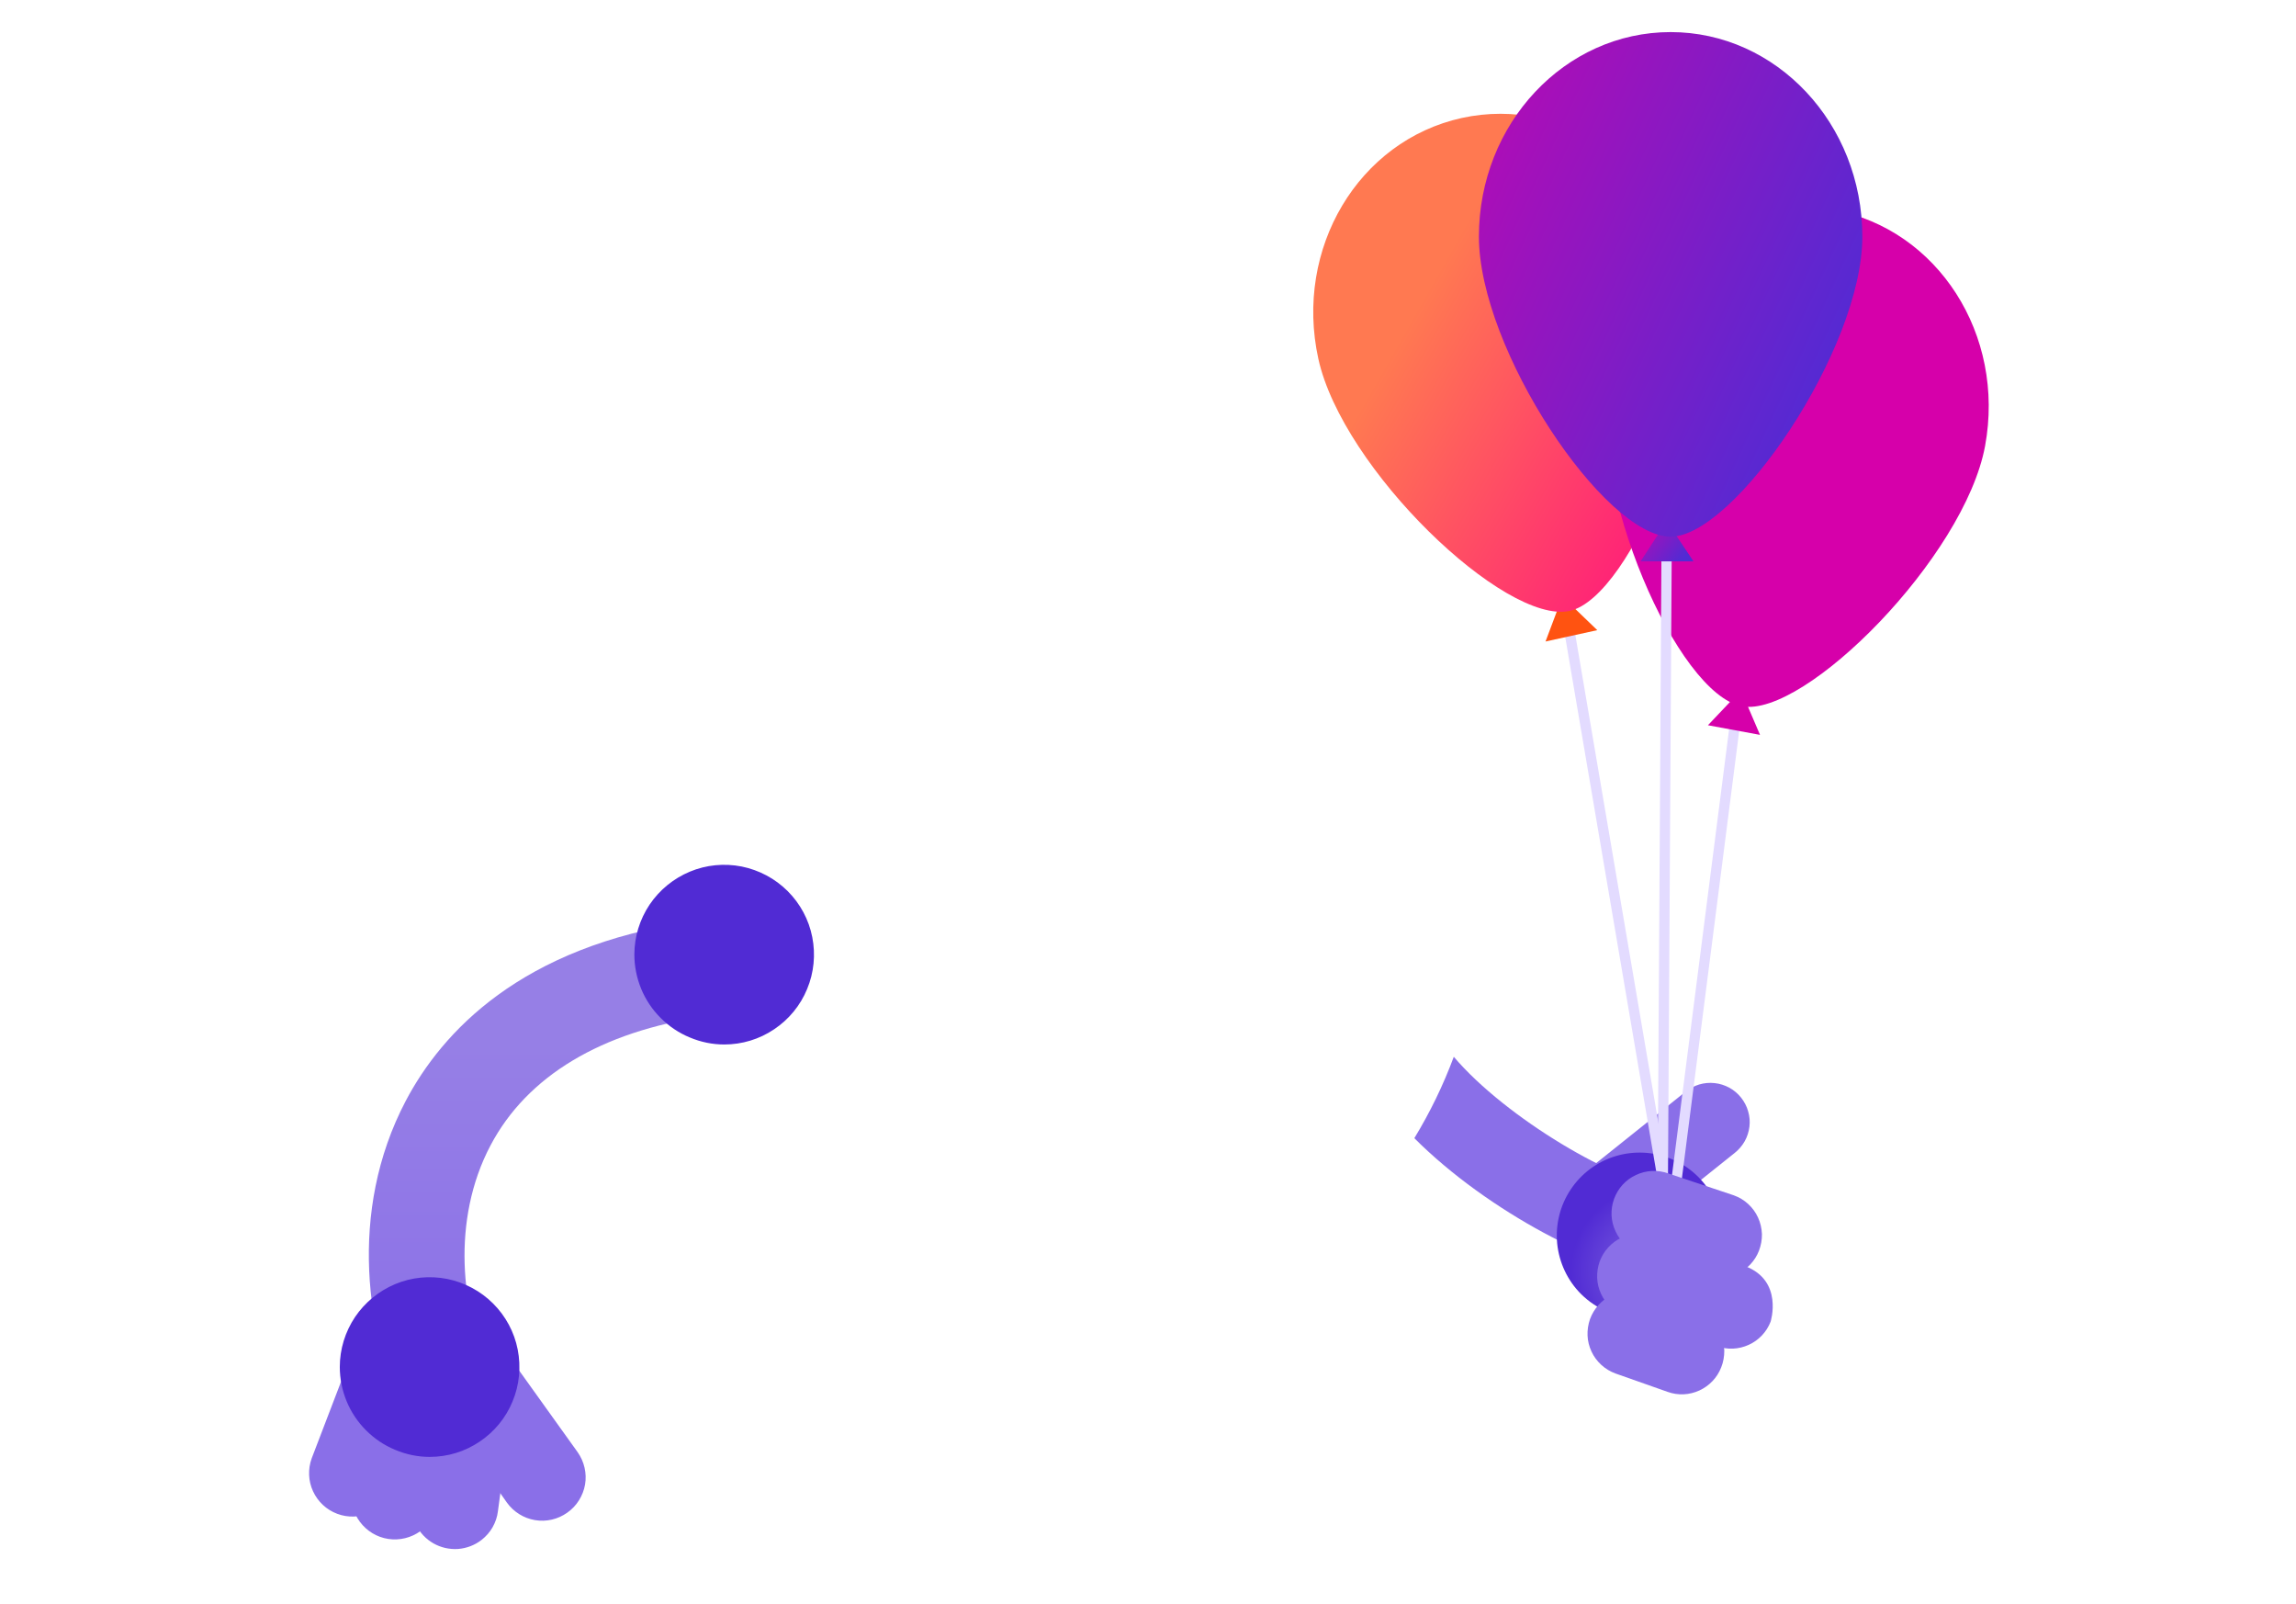 <?xml version="1.0" encoding="utf-8"?>
<!-- Generator: Adobe Illustrator 26.0.0, SVG Export Plug-In . SVG Version: 6.00 Build 0)  -->
<svg version="1.1" id="asset" xmlns="http://www.w3.org/2000/svg" xmlns:xlink="http://www.w3.org/1999/xlink" x="0px" y="0px"
	 viewBox="0 0 214.74 150" style="enable-background:new 0 0 214.74 150;" xml:space="preserve">
<style type="text/css">
	.st0{fill:#8A6FE8;}
	.st1{fill:url(#SVGID_1_);}
	.st2{fill:url(#SVGID_00000176726481403954927480000016449901458796379569_);}
	.st3{fill:#E3DBFF;}
	.st4{fill:#FF5311;}
	.st5{fill:url(#SVGID_00000158708747093104954380000006817175688215094207_);}
	.st6{fill:#D600AA;}
	.st7{fill:url(#SVGID_00000143577213927738211970000000193780045823129216_);}
	.st8{fill:url(#SVGID_00000018948130108891802800000002163351580576474792_);}
	.st9{fill:url(#SVGID_00000043429750522069886100000003472207763296296891_);}
	.st10{fill:url(#SVGID_00000005945133616863878510000016721686557536268448_);}
</style>
<g>
	<path class="st0" d="M135.97,98.81c-0.99,2.67-2.23,5.21-3.69,7.61c6.9,6.91,17.59,12.37,23.17,12.82l0.67-8.12
		C151.28,110.71,140.82,104.52,135.97,98.81z"/>
	<path class="st0" d="M157.65,102.07l-8.9,7.11c-0.76,0.61-1.25,1.49-1.36,2.46c-0.11,0.97,0.17,1.94,0.78,2.7
		c0.61,0.76,1.49,1.25,2.46,1.36c0.97,0.11,1.94-0.17,2.7-0.78l8.9-7.11c0.38-0.3,0.7-0.67,0.94-1.09c0.24-0.42,0.39-0.89,0.45-1.37
		s0.02-0.97-0.12-1.44c-0.13-0.47-0.36-0.9-0.66-1.28c-0.3-0.38-0.68-0.7-1.1-0.93c-0.43-0.23-0.89-0.38-1.38-0.43
		c-0.48-0.05-0.97-0.01-1.44,0.13C158.46,101.54,158.03,101.77,157.65,102.07z"/>
	
		<radialGradient id="SVGID_1_" cx="1211.394" cy="5037.852" r="0.119" gradientTransform="matrix(65.254 0 0 -65.253 -78893.266 328855.062)" gradientUnits="userSpaceOnUse">
		<stop  offset="0" style="stop-color:#8065E0"/>
		<stop  offset="1" style="stop-color:#512BD4"/>
	</radialGradient>
	<path class="st1" d="M153.36,123.26c1.79,0,3.53-0.62,4.91-1.76c1.39-1.14,2.33-2.72,2.68-4.48c0.35-1.76,0.08-3.58-0.77-5.16
		c-0.84-1.58-2.21-2.82-3.87-3.5c-1.65-0.69-3.5-0.78-5.21-0.26c-1.72,0.52-3.2,1.62-4.19,3.11c-1,1.49-1.44,3.28-1.27,5.06
		c0.18,1.78,0.96,3.45,2.23,4.72C149.33,122.44,151.3,123.26,153.36,123.26z"/>
	<path class="st0" d="M42.57,133.59l4.83,6.89c0.63,0.88,1.57,1.47,2.63,1.65s2.15-0.07,3.03-0.7c0.44-0.31,0.81-0.7,1.09-1.15
		c0.28-0.45,0.48-0.95,0.57-1.48c0.09-0.53,0.07-1.06-0.05-1.58c-0.12-0.52-0.34-1.01-0.65-1.45l-5.97-8.33L42.57,133.59z"/>
	<path class="st0" d="M34.25,130.98l-1.34,8.31c-0.16,1.06,0.11,2.14,0.75,3c0.64,0.86,1.59,1.44,2.65,1.6
		c1.06,0.16,2.14-0.1,3.01-0.73c0.87-0.63,1.45-1.58,1.62-2.64l1.37-8.51L34.25,130.98z"/>
	<path class="st0" d="M39.64,131.92l-1.12,8.34c-0.1,0.8,0.04,1.6,0.39,2.32c0.36,0.72,0.92,1.32,1.62,1.72
		c0.7,0.4,1.5,0.58,2.3,0.53c0.8-0.06,1.57-0.35,2.2-0.84c0.42-0.33,0.78-0.73,1.04-1.19c0.26-0.46,0.44-0.97,0.5-1.5l1.15-8.55
		L39.64,131.92z"/>
	<path class="st0" d="M32.16,128.5l-3.01,7.86c-0.36,1-0.32,2.11,0.13,3.08c0.45,0.97,1.26,1.73,2.26,2.1c1,0.38,2.11,0.34,3.09-0.1
		c0.98-0.44,1.74-1.24,2.13-2.24l3.09-8.06L32.16,128.5z"/>
	
		<linearGradient id="SVGID_00000136369456829136926550000000492796142643780513_" gradientUnits="userSpaceOnUse" x1="-513.773" y1="10775.607" x2="-513.773" y2="10729.848" gradientTransform="matrix(1 0 0 -1 564 10861.785)">
		<stop  offset="0.25" style="stop-color:#967FE6"/>
		<stop  offset="1" style="stop-color:#8A6FE8"/>
	</linearGradient>
	<path style="fill:url(#SVGID_00000136369456829136926550000000492796142643780513_);" d="M37.75,131.94
		c-3.35-6.85-5.31-18.55,0.21-29.03c3.36-6.36,10.72-14.42,26.7-16.73l1.28,8.86c-9.71,1.41-16.64,5.57-20.06,12.05
		c-3.71,7.02-2.72,15.55-0.09,20.9L37.75,131.94z"/>
	<path class="st3" d="M156.32,117.86l-11.51-67.6l0.95-0.16l10.43,61.25l7.62-59.49l0.95,0.12L156.32,117.86z"/>
	<path class="st4" d="M146.13,55.78l3.26,3.14l-4.84,1.06L146.13,55.78z"/>
	
		<linearGradient id="SVGID_00000053543015357341942760000003665980099725592192_" gradientUnits="userSpaceOnUse" x1="-430.702" y1="10834.208" x2="-404.638" y2="10819.362" gradientTransform="matrix(1 0 0 -1 564 10861.785)">
		<stop  offset="0" style="stop-color:#FF7951"/>
		<stop  offset="1" style="stop-color:#FF2078"/>
	</linearGradient>
	<path style="fill:url(#SVGID_00000053543015357341942760000003665980099725592192_);" d="M123.3,33.54
		c2.26,10.32,17.47,24.9,23.51,23.58c5.83-1.28,13.77-20.93,11.51-31.24c-2.26-10.31-11.93-16.96-21.6-14.85
		C127.05,13.16,121.04,23.23,123.3,33.54z"/>
	<path class="st6" d="M162.83,64.55l1.78,4.16l-4.87-0.9L162.83,64.55z"/>
	<path class="st6" d="M150.4,35.19c-1.92,10.38,6.45,29.72,12.53,30.85c5.87,1.08,20.81-13.95,22.73-24.34
		c1.92-10.39-4.42-20.27-14.16-22.07C161.77,17.84,152.32,24.8,150.4,35.19z"/>
	<path class="st3" d="M155.41,48.81l-0.39,65.01h0.96l0.39-65.01L155.41,48.81z"/>
	
		<linearGradient id="SVGID_00000029765075284561893470000014216178641110589057_" gradientUnits="userSpaceOnUse" x1="-412.173" y1="10813.436" x2="-406.851" y2="10809.186" gradientTransform="matrix(1 0 0 -1 564 10861.785)">
		<stop  offset="0" style="stop-color:#D600AA"/>
		<stop  offset="1" style="stop-color:#512BD4"/>
	</linearGradient>
	<path style="fill:url(#SVGID_00000029765075284561893470000014216178641110589057_);" d="M155.88,48.73l2.51,3.76h-4.95
		L155.88,48.73z"/>
	
		<linearGradient id="SVGID_00000036214060499980760980000009008580406785288874_" gradientUnits="userSpaceOnUse" x1="-442.678" y1="10851.957" x2="-390.639" y2="10827.947" gradientTransform="matrix(1 0 0 -1 564 10861.785)">
		<stop  offset="0" style="stop-color:#D600AA"/>
		<stop  offset="1" style="stop-color:#512BD4"/>
	</linearGradient>
	<path style="fill:url(#SVGID_00000036214060499980760980000009008580406785288874_);" d="M138.32,22.12
		c0,10.56,11.74,28.06,17.93,28.06c5.97,0,17.93-17.5,17.93-28.06S166.15,3,156.25,3C146.35,3,138.32,11.56,138.32,22.12z"/>
	<path class="st0" d="M160.98,127.85c-0.37,0.96-1.11,1.73-2.04,2.16c-0.94,0.43-2,0.48-2.97,0.13l-4.88-1.72
		c-0.49-0.18-0.94-0.45-1.32-0.8c-0.38-0.35-0.7-0.77-0.92-1.25c-0.22-0.47-0.35-0.98-0.37-1.5c-0.02-0.52,0.06-1.04,0.23-1.53
		c0.18-0.49,0.45-0.94,0.8-1.33c0.35-0.38,0.77-0.7,1.25-0.92c0.47-0.22,0.98-0.35,1.5-0.37c0.52-0.02,1.04,0.06,1.53,0.23l4.83,1.7
		c0.5,0.18,0.96,0.45,1.36,0.81c0.39,0.36,0.71,0.79,0.93,1.28c0.22,0.48,0.34,1.01,0.36,1.54
		C161.27,126.83,161.18,127.36,160.98,127.85z"/>
	<path class="st0" d="M165.6,123.58c-0.37,0.96-1.11,1.74-2.04,2.16c-0.94,0.43-2,0.48-2.97,0.13l-8.59-2.83
		c-0.49-0.18-0.94-0.45-1.33-0.8c-0.38-0.35-0.7-0.77-0.92-1.25c-0.22-0.47-0.35-0.98-0.37-1.5c-0.02-0.52,0.06-1.04,0.23-1.53
		c0.18-0.49,0.45-0.94,0.8-1.32c0.35-0.38,0.77-0.7,1.25-0.92s0.98-0.35,1.5-0.37c0.52-0.02,1.04,0.05,1.53,0.23l8.54,2.81
		C166.82,119.75,165.6,123.58,165.6,123.58z"/>
	<path class="st0" d="M164.51,116.95c-0.37,0.96-1.11,1.73-2.04,2.16c-0.94,0.43-2,0.48-2.97,0.13l-6.16-2.06
		c-0.99-0.36-1.8-1.09-2.24-2.05c-0.45-0.95-0.5-2.04-0.14-3.03c0.36-0.99,1.09-1.8,2.05-2.24c0.95-0.45,2.04-0.5,3.03-0.14
		l6.11,2.04c0.5,0.18,0.96,0.45,1.35,0.81c0.39,0.36,0.71,0.79,0.93,1.28c0.22,0.48,0.34,1.01,0.36,1.54
		C164.8,115.92,164.7,116.45,164.51,116.95z"/>
	
		<radialGradient id="SVGID_00000000202845510345465180000004276513584401049734_" cx="2340.505" cy="3780.984" r="4.311364e-04" gradientTransform="matrix(19464.1 0 0 -19464.1 -45555788 73593576)" gradientUnits="userSpaceOnUse">
		<stop  offset="0" style="stop-color:#8065E0"/>
		<stop  offset="1" style="stop-color:#512BD4"/>
	</radialGradient>
	<path style="fill:url(#SVGID_00000000202845510345465180000004276513584401049734_);" d="M40.19,136.22c1.66,0,3.28-0.49,4.66-1.42
		c1.38-0.92,2.46-2.23,3.09-3.77c0.64-1.53,0.8-3.22,0.48-4.85c-0.32-1.63-1.12-3.12-2.3-4.3c-1.17-1.17-2.67-1.97-4.3-2.3
		c-1.63-0.32-3.32-0.16-4.85,0.48c-1.53,0.64-2.84,1.71-3.77,3.09c-0.92,1.38-1.42,3-1.42,4.66c0,1.1,0.22,2.19,0.64,3.21
		c0.42,1.02,1.04,1.94,1.82,2.72c0.78,0.78,1.7,1.4,2.72,1.82C38,136,39.09,136.22,40.19,136.22z"/>
	
		<radialGradient id="SVGID_00000105395928095447067590000017929649282467214252_" cx="2340.507" cy="3780.986" r="4.311364e-04" gradientTransform="matrix(19464.1 0 0 -19464.1 -45555788 73593576)" gradientUnits="userSpaceOnUse">
		<stop  offset="0" style="stop-color:#8065E0"/>
		<stop  offset="1" style="stop-color:#512BD4"/>
	</radialGradient>
	<path style="fill:url(#SVGID_00000105395928095447067590000017929649282467214252_);" d="M67.74,97.66c1.66,0,3.28-0.49,4.66-1.42
		c1.38-0.92,2.46-2.23,3.09-3.77c0.64-1.53,0.8-3.22,0.48-4.85c-0.32-1.63-1.12-3.12-2.3-4.3c-1.17-1.17-2.67-1.97-4.3-2.3
		c-1.63-0.32-3.32-0.16-4.85,0.48c-1.53,0.64-2.84,1.71-3.77,3.09c-0.92,1.38-1.42,3-1.42,4.66c0,1.1,0.22,2.19,0.64,3.21
		c0.42,1.02,1.04,1.94,1.82,2.72c0.78,0.78,1.7,1.4,2.72,1.82C65.55,97.44,66.64,97.66,67.74,97.66z"/>
</g>
</svg>

